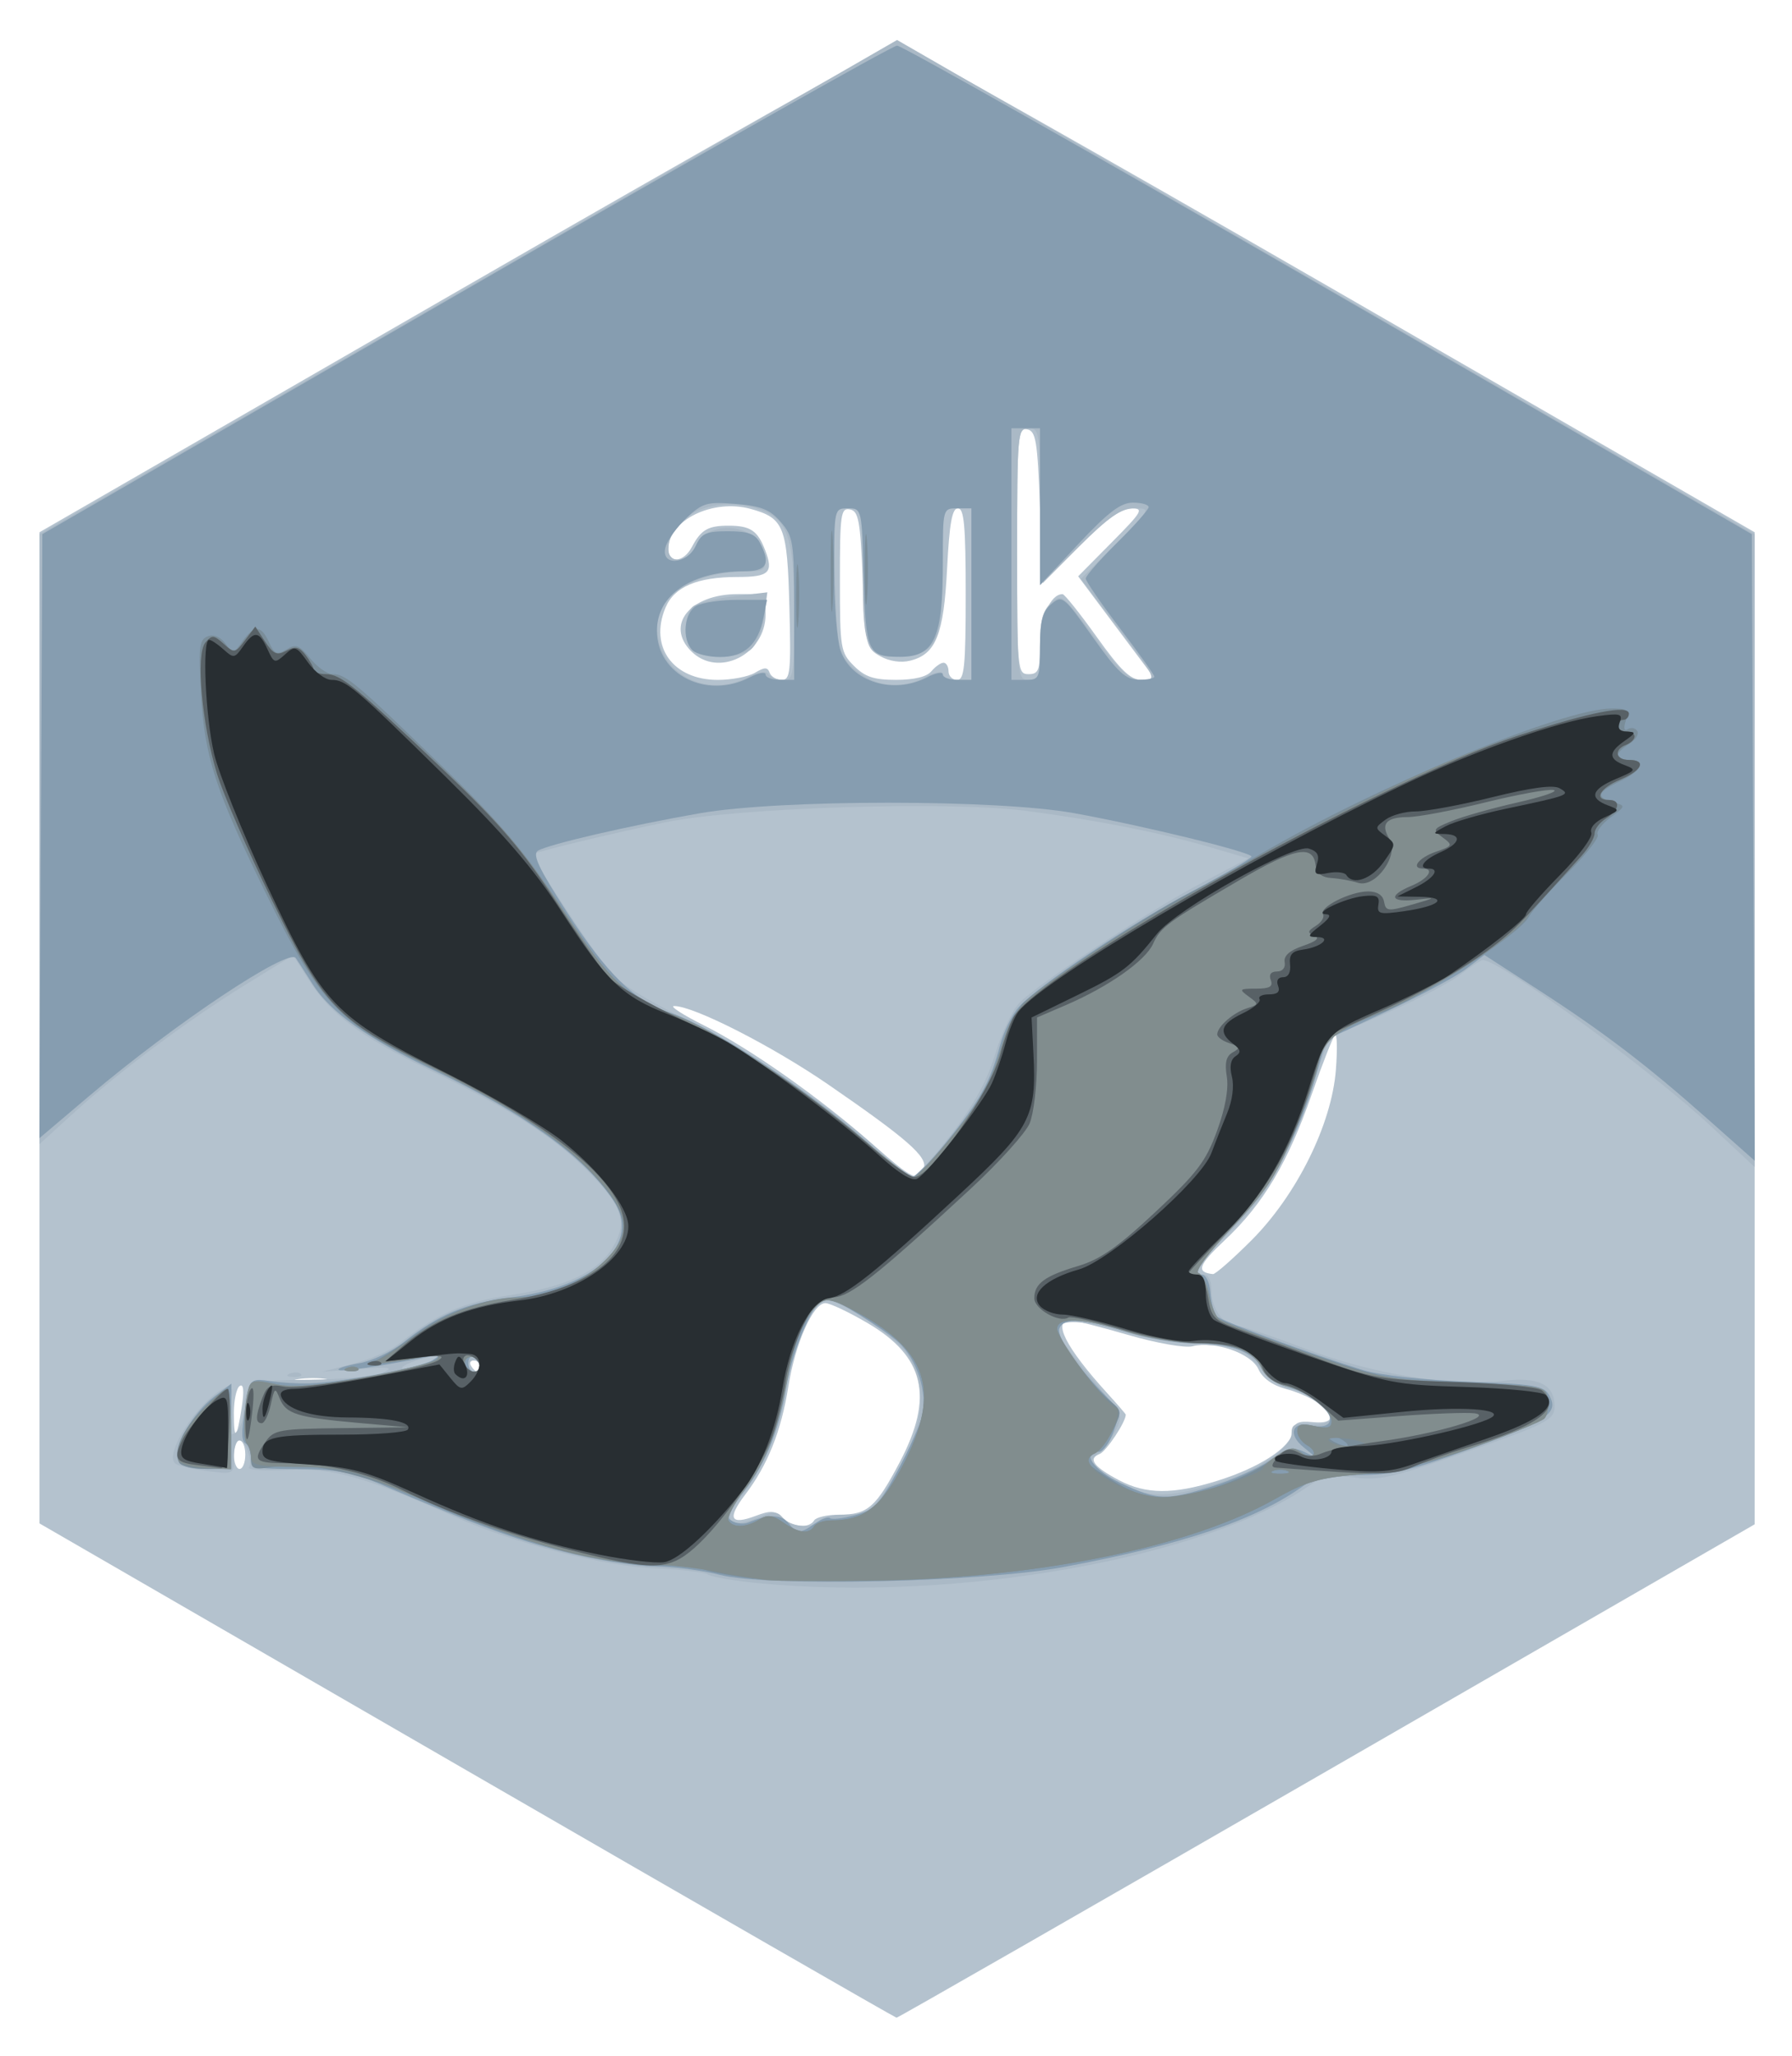 <svg xmlns="http://www.w3.org/2000/svg" role="img" viewBox="-2.21 -2.21 100.30 115.05"><title>auk logo</title><g id="g2743"><g id="g2864" stroke-width=".32"><path id="path2878" fill="#b4c2ce" d="M 23.92,96.877 0,83.048 V 55.313 27.578 l 23.756,-13.698 C 36.822,6.347 47.734,0.183 48.004,0.183 c 0.271,0 11.18,6.164 24.244,13.698 L 96,27.578 V 55.339 83.099 L 72.051,96.909 c -13.172,7.596 -24.008,13.807 -24.08,13.803 C 47.899,110.709 37.076,104.483 23.92,96.877 Z M 43.36,82.88 c 0.109,-0.176 0.738,-0.32 1.398,-0.32 1.59,0 2.052,-0.401 3.392,-2.942 1.924,-3.649 1.4,-5.906 -1.808,-7.786 C 45.299,71.22 44.24,70.72 43.989,70.72 c -0.694,0 -1.685,2.232 -2.076,4.679 -0.397,2.488 -1.161,4.396 -2.418,6.045 -1.016,1.332 -0.826,1.717 0.586,1.184 0.842,-0.318 1.1,-0.302 1.496,0.094 C 42.126,83.269 43.068,83.353 43.36,82.88 Z m 22.552,-2.213 c 2.364,-0.736 4.11,-1.867 4.236,-2.745 0.074,-0.517 0.294,-0.623 1.132,-0.542 1.943,0.188 0.756,-1.244 -1.548,-1.867 C 69.007,75.318 68.452,74.914 68.226,74.418 67.821,73.529 65.789,72.82 64.542,73.133 64.114,73.241 62.537,72.964 60.944,72.502 59.384,72.05 57.921,71.68 57.694,71.68 c -1.026,0 -0.253,1.524 2.066,4.075 0.572,0.629 1.04,1.171 1.04,1.205 0,0.417 -1.095,2.063 -1.468,2.207 -0.666,0.256 -0.323,0.717 1.089,1.462 1.507,0.796 3.023,0.806 5.491,0.038 z M 11.52,79.2 c 0,-0.44 -0.144,-0.8 -0.32,-0.8 -0.176,0 -0.32,0.36 -0.32,0.8 0,0.44 0.144,0.8 0.32,0.8 0.176,0 0.32,-0.36 0.32,-0.8 z M 11.323,76.536 C 11.463,75.625 11.423,75.222 11.208,75.355 11.027,75.467 10.88,76.149 10.88,76.872 c 0,1.616 0.163,1.493 0.443,-0.336 z M 16.084,74.975 c -0.394,-0.076 -1.114,-0.078 -1.6,-0.004 -0.486,0.074 -0.164,0.136 0.716,0.138 0.88,0.002 1.278,-0.058 0.884,-0.134 z M 24.64,74.24 c 0,-0.176 -0.152,-0.32 -0.339,-0.32 -0.186,0 -0.25,0.144 -0.141,0.32 0.109,0.176 0.261,0.32 0.339,0.32 0.078,0 0.141,-0.144 0.141,-0.32 z m 43.182,-7.022 c 2.542,-2.542 4.505,-6.502 4.739,-9.561 0.09,-1.175 0.067,-2.047 -0.051,-1.937 -0.118,0.11 -0.7,1.593 -1.294,3.297 -1.334,3.831 -2.722,6.161 -4.877,8.184 -1.479,1.389 -1.619,1.793 -0.66,1.894 0.132,0.014 1.096,-0.831 2.142,-1.877 z M 49.492,63.179 c 0.241,-0.628 -0.91,-1.64 -5.323,-4.679 -3.143,-2.165 -7.571,-4.42 -8.65,-4.406 -0.264,0.004 0.498,0.496 1.694,1.094 2.548,1.275 6.494,4.057 9.435,6.652 2.235,1.971 2.545,2.117 2.843,1.339 z M 40.046,35.44 c 0.542,-0.32 0.706,-0.32 0.822,0 0.08,0.22 0.385,0.4 0.678,0.4 0.475,3.2e-4 0.522,-0.442 0.427,-4.08 C 41.857,27.248 41.675,26.788 39.808,26.272 37.692,25.688 35.2,26.901 35.2,28.515 c 0,0.835 0.856,0.76 1.317,-0.115 0.506,-0.96 0.9,-1.19 2.043,-1.19 1.232,0 1.64,0.274 2.062,1.384 0.473,1.243 0.218,1.487 -1.553,1.487 -2.258,0 -3.544,0.549 -4.034,1.723 -0.915,2.189 0.428,4.037 2.933,4.037 0.771,0 1.706,-0.18 2.079,-0.4 z M 36.48,34.24 c -1.471,-1.471 -0.065,-3.2 2.603,-3.2 H 40.64 v 1.135 c 0,2.249 -2.657,3.568 -4.16,2.065 z m 13.44,1.12 c 0.219,-0.264 0.525,-0.48 0.679,-0.48 0.154,0 0.281,0.216 0.281,0.48 0,0.264 0.216,0.48 0.48,0.48 0.405,0 0.48,-0.747 0.48,-4.8 0,-3.827 -0.088,-4.8 -0.434,-4.8 -0.327,0 -0.476,0.83 -0.606,3.364 -0.189,3.712 -0.624,4.799 -2.062,5.16 -0.523,0.131 -1.172,0.036 -1.676,-0.246 C 46.267,34.073 46.235,33.933 46.08,30.232 c -0.139,-3.314 -0.235,-3.84 -0.72,-3.932 -0.509,-0.097 -0.56,0.258 -0.56,3.931 0,3.861 0.035,4.073 0.785,4.823 0.621,0.621 1.115,0.785 2.361,0.785 1.01,0 1.718,-0.172 1.974,-0.48 z M 61.696,34.8 c -0.429,-0.572 -1.406,-1.876 -2.17,-2.898 l -1.39,-1.858 1.882,-1.902 C 61.739,26.403 61.832,26.24 61.101,26.24 c -0.559,0 -1.42,0.627 -2.87,2.091 L 56.16,30.421 56,26.174 c -0.14,-3.716 -0.23,-4.26 -0.72,-4.354 -0.519,-0.099 -0.56,0.394 -0.56,6.796 0,6.69 0.02,6.903 0.64,6.903 0.557,0 0.64,-0.213 0.64,-1.655 C 56,32.36 56.589,31.04 57.261,31.04 c 0.111,0 0.974,1.08 1.918,2.4 1.341,1.876 1.889,2.4 2.507,2.4 h 0.79 z"/><path id="path2876" fill="#aab9c6" d="M 40.276,86.397 C 38.932,86.268 37.652,86.051 37.432,85.915 37.212,85.779 35.935,85.625 34.596,85.574 31.59,85.459 26.6,84.184 23.2,82.661 c -4.951,-2.217 -6.803,-2.735 -9.323,-2.608 -1.266,0.064 -2.233,0.005 -2.149,-0.131 C 11.95,79.563 11.53,78.4 11.178,78.4 11.014,78.4 10.88,78.829 10.88,79.354 c 0,0.952 -0.003,0.954 -1.52,0.759 -0.836,-0.107 -1.633,-0.297 -1.772,-0.422 -0.608,-0.547 1.243,-3.402 2.727,-4.207 0.502,-0.272 0.535,-0.158 0.351,1.191 -0.157,1.147 -0.109,1.46 0.211,1.353 0.228,-0.076 0.457,-0.527 0.507,-1.002 0.214,-2.004 0.175,-1.983 3.732,-2.017 C 16.922,74.991 18.76,74.815 19.2,74.616 19.863,74.316 19.645,74.28 17.92,74.405 l -2.08,0.151 1.712,-0.44 c 0.942,-0.242 2.094,-0.744 2.56,-1.115 2.124,-1.692 3.599,-2.338 6.222,-2.726 3.156,-0.467 4.962,-1.315 5.779,-2.714 C 32.912,66.195 32.636,65.327 30.799,63.441 28.898,61.49 26.426,59.897 21.92,57.723 17.959,55.812 16.3,54.576 15.051,52.606 L 14.194,51.255 11.442,52.954 c -3.219,1.988 -7.055,4.86 -9.622,7.207 L 0,61.824 0.004,44.752 0.007,27.68 24.004,13.854 48,0.028 71.996,13.854 95.993,27.68 l 0.004,17.712 0.004,17.712 -2.443,-2.281 C 90.165,57.654 81.744,51.52 80.786,51.52 c -0.104,0 -0.679,0.373 -1.277,0.83 -0.598,0.456 -2.49,1.437 -4.204,2.179 l -3.116,1.349 -0.999,2.861 c -1.47,4.21 -2.506,6.019 -4.639,8.1 C 64.54,68.8 64.339,69.12 65.12,69.12 c 0.317,0 0.48,0.317 0.48,0.937 C 65.6,71.055 66.31,72 67.06,72 c 0.25,0 1.958,0.572 3.796,1.271 3.744,1.424 8.115,2.128 11.104,1.79 C 83.923,74.839 84.8,75.281 84.8,76.492 c 0,0.778 -0.4,0.979 -5.454,2.737 -3.632,1.263 -4.418,1.434 -5.766,1.248 -1.267,-0.174 -1.728,-0.096 -2.45,0.414 -5.781,4.082 -19.729,6.571 -30.853,5.506 z m 1.344,-3.652 c 0.434,0.523 1.766,0.611 2.06,0.136 0.109,-0.176 0.743,-0.32 1.409,-0.32 1.381,0 1.714,-0.306 3.181,-2.919 1.273,-2.269 1.377,-4.442 0.29,-6.053 -0.781,-1.157 -4.206,-3.345 -4.73,-3.021 -0.664,0.411 -1.835,3.257 -2.044,4.972 -0.244,2.004 -1.386,4.694 -2.609,6.147 -1.007,1.196 -0.523,1.685 1.026,1.037 0.884,-0.369 1.094,-0.366 1.416,0.022 z M 66.08,80.742 c 2.102,-0.647 4,-1.943 4,-2.73 0,-0.505 0.188,-0.601 1.013,-0.516 0.565,0.058 1.067,-0.058 1.136,-0.263 C 72.377,76.791 70.675,75.52 69.934,75.52 69.644,75.52 68.919,74.987 68.323,74.336 67.306,73.226 67.104,73.146 65.059,73.043 63.861,72.982 61.781,72.629 60.438,72.257 58.082,71.606 56.96,71.622 56.96,72.306 c 0,0.179 0.792,1.259 1.76,2.4 0.968,1.141 1.76,2.225 1.76,2.409 0,0.486 -0.735,1.724 -1.2,2.021 -0.614,0.393 -0.488,0.674 0.59,1.311 2.073,1.225 3.042,1.271 6.21,0.296 z M 22.363,73.744 c 0.301,-0.301 -1.681,0.221 -2.021,0.532 -0.164,0.15 0.179,0.136 0.763,-0.031 0.584,-0.167 1.15,-0.393 1.258,-0.5 z M 24.64,74.24 c 0,-0.176 -0.144,-0.32 -0.32,-0.32 -0.176,0 -0.32,0.144 -0.32,0.32 0,0.176 0.144,0.32 0.32,0.32 0.176,0 0.32,-0.144 0.32,-0.32 z M 51.025,61.286 c 1.278,-1.669 2.023,-3.026 2.459,-4.48 0.344,-1.147 0.943,-2.432 1.331,-2.855 0.95,-1.037 7.204,-5.156 10.321,-6.798 l 2.519,-1.326 -2.227,-0.649 C 62.698,44.382 59.015,43.658 55.207,43.169 50.836,42.608 39.093,42.981 35.04,43.81 c -2.749,0.562 -7.194,1.631 -7.438,1.789 -0.135,0.087 3.34,5.386 4.269,6.51 0.582,0.705 2.093,1.653 4.426,2.779 3.455,1.667 9.154,5.634 11.202,7.798 0.517,0.546 1.109,0.993 1.316,0.993 0.207,0 1.201,-1.077 2.209,-2.394 z M 39.678,35.681 c 0.584,-0.302 0.999,-0.361 1.123,-0.16 0.108,0.175 0.477,0.319 0.818,0.319 0.579,0 0.621,-0.251 0.621,-3.696 0,-4.438 -0.349,-5.375 -2.211,-5.933 C 37.694,25.511 35.2,26.706 35.2,28.523 c 0,0.868 1.108,0.75 1.523,-0.162 0.738,-1.619 3.657,-1.224 3.858,0.521 0.092,0.8 0.007,0.878 -0.96,0.885 -2.967,0.021 -5.074,1.327 -5.05,3.13 0.034,2.563 2.711,4.022 5.106,2.783 z M 36.544,34.176 c -0.512,-0.512 -0.489,-2.01 0.037,-2.447 0.232,-0.192 1.262,-0.448 2.289,-0.569 l 1.868,-0.22 -0.188,1.399 c -0.106,0.788 -0.433,1.578 -0.75,1.81 -0.709,0.518 -2.748,0.535 -3.256,0.027 z m 13.072,1.496 c 0.541,-0.28 0.944,-0.348 0.944,-0.16 0,0.181 0.36,0.328 0.8,0.328 h 0.8 v -4.8 -4.8 h -0.8 -0.8 l -0.005,3.28 c -0.006,4.175 -0.306,4.844 -2.231,4.982 C 46.282,34.648 46.08,34.23 46.08,29.859 V 26.24 h -0.833 -0.833 l 0.113,3.967 c 0.097,3.419 0.201,4.065 0.753,4.678 1.183,1.314 2.763,1.601 4.336,0.787 z M 56,33.97 c 0,-1.44 0.142,-1.999 0.617,-2.428 0.597,-0.54 0.674,-0.48 2.413,1.87 1.41,1.907 1.969,2.428 2.602,2.428 0.952,0 0.976,0.051 -1.505,-3.228 L 58.29,30.184 60.262,28.212 C 62.217,26.256 62.226,26.24 61.285,26.24 c -0.743,0 -1.42,0.467 -3.117,2.151 L 56,30.543 V 26.151 C 56,21.973 55.969,21.76 55.36,21.76 c -0.621,0 -0.64,0.213 -0.64,7.04 0,6.827 0.019,7.04 0.64,7.04 0.567,0 0.64,-0.213 0.64,-1.87 z M 14.02,74.661 c 0.231,-0.092 0.507,-0.081 0.613,0.025 0.106,0.106 -0.083,0.182 -0.42,0.168 -0.373,-0.015 -0.449,-0.091 -0.193,-0.193 z"/><path id="path2874" fill="#869db0" d="M 38.08,85.927 C 37.112,85.674 35.456,85.46 34.4,85.451 33.344,85.442 31.077,85.077 29.363,84.64 26.52,83.916 24.605,83.21 19.04,80.835 c -1.533,-0.654 -2.452,-0.821 -4.56,-0.827 -2.397,-0.007 -2.64,-0.065 -2.64,-0.629 0,-0.342 -0.139,-0.707 -0.31,-0.812 -0.28,-0.173 -0.237,-0.904 0.173,-2.951 0.12,-0.598 0.299,-0.679 1.179,-0.537 0.571,0.092 1.57,0.152 2.221,0.133 1.786,-0.052 6.267,-0.894 6.9,-1.296 0.476,-0.303 0.441,-0.332 -0.242,-0.196 -2.803,0.556 -4.887,0.861 -5.015,0.733 -0.082,-0.082 0.432,-0.246 1.142,-0.366 0.71,-0.12 1.836,-0.653 2.502,-1.184 C 22.33,71.355 23.845,70.724 26.4,70.4 31.184,69.793 33.727,67.367 32.111,64.951 30.491,62.529 27.147,60.11 22.08,57.697 18.402,55.945 16.281,54.441 15.297,52.886 14.892,52.246 14.465,51.582 14.349,51.41 13.95,50.817 7.557,55.081 2.797,59.115 L -0.006,61.491 0.077,44.587 0.16,27.683 23.84,14.013 C 36.864,6.494 47.736,0.343 48,0.343 c 0.264,0 11.136,6.151 24.16,13.67 l 23.68,13.67 0.083,17.536 0.083,17.536 -2.643,-2.344 C 89.949,57.383 87.537,55.545 83.853,53.162 l -2.981,-1.927 -1.018,0.776 c -0.56,0.427 -2.55,1.494 -4.424,2.371 l -3.406,1.594 -0.53,1.852 c -1.04,3.637 -2.562,6.417 -4.763,8.696 C 64.58,68.754 64.343,69.12 65.052,69.12 c 0.235,0 0.446,0.445 0.491,1.035 0.043,0.569 0.197,1.153 0.342,1.298 0.271,0.271 5.372,2.147 8.196,3.014 0.924,0.284 3.395,0.558 5.849,0.65 3.832,0.143 4.282,0.221 4.591,0.798 0.523,0.978 -0.129,1.409 -4.557,3.009 -3.289,1.189 -4.335,1.429 -6.154,1.415 -1.718,-0.014 -2.391,0.125 -3.116,0.641 -2.661,1.895 -6.779,3.281 -13.412,4.516 -4.534,0.844 -16.584,1.114 -19.2,0.431 z m 5.327,-2.875 c 0.368,-0.258 0.746,-0.392 0.839,-0.299 0.093,0.093 0.724,0.019 1.402,-0.166 1.079,-0.294 1.377,-0.606 2.391,-2.501 0.637,-1.191 1.253,-2.567 1.369,-3.057 0.305,-1.291 -0.301,-3.173 -1.323,-4.111 C 47.258,72.158 44.424,70.4 44.028,70.4 c -0.616,0 -1.83,2.72 -2.226,4.989 -0.48,2.748 -1.241,4.535 -2.639,6.196 -0.709,0.843 -0.785,1.084 -0.415,1.319 0.249,0.158 0.669,0.199 0.933,0.09 1.122,-0.462 1.824,-0.456 2.219,0.019 0.517,0.623 0.666,0.627 1.508,0.037 z m 22.24,-2.083 c 1.119,-0.347 2.574,-1 3.233,-1.451 0.997,-0.681 1.321,-0.76 1.92,-0.467 0.687,0.337 0.685,0.324 -0.046,-0.265 -0.917,-0.739 -0.633,-1.485 0.461,-1.21 0.41,0.103 0.84,0.034 0.956,-0.154 C 72.503,76.885 71.379,75.871 69.993,75.456 69.23,75.228 68.6,74.792 68.401,74.355 67.987,73.445 66.621,72.96 64.474,72.96 c -0.919,0 -2.572,-0.288 -3.674,-0.64 -2.376,-0.759 -3.475,-0.81 -3.719,-0.173 -0.172,0.449 1.133,2.319 2.706,3.877 0.691,0.684 0.716,0.826 0.336,1.878 C 59.897,78.528 59.524,79.04 59.296,79.04 c -1.031,0 -0.28,1.053 1.264,1.772 2.038,0.949 2.491,0.963 5.086,0.157 z M 24.64,74.259 C 24.64,74.093 24.496,73.869 24.32,73.76 24.144,73.651 24,73.787 24,74.061 24,74.336 24.144,74.56 24.32,74.56 c 0.176,0 0.32,-0.136 0.32,-0.301 z M 50.782,61.68 c 1.859,-2.305 2.441,-3.353 2.973,-5.36 0.21,-0.792 0.693,-1.777 1.074,-2.189 1.15,-1.247 6.249,-4.644 9.726,-6.481 1.801,-0.951 3.277,-1.816 3.28,-1.921 0.006,-0.246 -5.994,-1.716 -9.915,-2.428 -4.316,-0.784 -16.459,-0.782 -20.96,0.003 -3.925,0.685 -8.493,1.743 -9.065,2.099 -0.323,0.202 0.067,1.024 1.637,3.452 2.192,3.389 3.827,5 5.659,5.578 2.552,0.804 8.157,4.546 11.849,7.909 0.792,0.722 1.595,1.318 1.784,1.325 0.189,0.007 1.07,-0.887 1.958,-1.987 z M 39.76,35.697 c 0.484,-0.252 0.88,-0.324 0.88,-0.158 0,0.166 0.36,0.301 0.8,0.301 h 0.8 v -3.982 c 0,-3.709 -0.051,-4.042 -0.746,-4.849 -0.6,-0.698 -1.091,-0.896 -2.515,-1.014 -1.606,-0.133 -1.859,-0.062 -2.749,0.769 C 35.691,27.268 35.157,28.004 35.043,28.4 c -0.311,1.084 1.201,1.012 1.698,-0.08 0.31,-0.68 0.579,-0.8 1.8,-0.8 1.092,0 1.515,0.148 1.767,0.619 0.641,1.198 0.414,1.621 -0.869,1.623 -2.951,0.004 -4.88,1.321 -4.88,3.33 0,2.461 2.794,3.86 5.2,2.605 z M 36.544,34.176 C 35.936,33.568 36.077,32.067 36.779,31.691 37.119,31.509 38.145,31.36 39.059,31.36 H 40.72 l -0.204,1.019 C 40.218,33.87 39.452,34.56 38.094,34.56 37.453,34.56 36.755,34.387 36.544,34.176 Z m 13.136,1.521 c 0.484,-0.252 0.88,-0.324 0.88,-0.158 0,0.166 0.36,0.301 0.8,0.301 h 0.8 v -4.8 -4.8 h -0.8 c -0.797,0 -0.8,0.012 -0.8,3.019 0,4.263 -0.466,5.291 -2.4,5.291 -1.794,0 -1.91,-0.256 -2.027,-4.458 C 46.027,26.262 46.022,26.24 45.253,26.24 c -0.77,0 -0.773,0.014 -0.773,3.472 0,1.91 0.159,3.929 0.354,4.488 0.611,1.753 2.963,2.479 4.846,1.497 z M 56,33.991 c 0,-1.444 0.138,-1.967 0.631,-2.389 0.609,-0.522 0.689,-0.458 2.32,1.841 1.394,1.966 1.843,2.383 2.569,2.389 0.484,0.004 0.88,-0.073 0.88,-0.171 0,-0.098 -0.864,-1.314 -1.92,-2.701 -1.056,-1.387 -1.92,-2.644 -1.92,-2.792 0,-0.148 0.792,-1.052 1.76,-2.008 0.968,-0.956 1.76,-1.851 1.76,-1.989 0,-0.138 -0.396,-0.251 -0.88,-0.251 -0.678,0 -1.375,0.528 -3.04,2.302 L 56,30.524 V 26.142 21.76 h -0.8 -0.8 v 7.04 7.04 h 0.8 c 0.761,0 0.8,-0.09 0.8,-1.849 z M 7.776,79.467 c -0.274,-0.713 0.795,-2.592 1.994,-3.503 l 0.969,-0.737 -0.009,2.386 -0.009,2.386 -1.37,3.2e-4 C 8.367,80 7.922,79.85 7.776,79.467 Z"/><path id="path2872" fill="#7a8d99" d="M 39.614,86.088 C 38.434,85.938 37.297,85.71 37.088,85.58 36.878,85.45 35.959,85.369 35.045,85.399 31.853,85.503 26.66,84.105 21.44,81.736 18.206,80.268 15.04,79.57 13.053,79.888 11.995,80.057 11.84,80.001 11.84,79.454 c 0,-0.345 -0.104,-0.731 -0.23,-0.858 -0.236,-0.236 -0.174,-2.178 0.099,-3.12 0.127,-0.439 0.362,-0.476 1.453,-0.231 0.971,0.218 2.247,0.122 5.03,-0.381 2.051,-0.37 3.873,-0.821 4.049,-1.002 0.218,-0.224 0.015,-0.271 -0.64,-0.146 -0.528,0.101 -1.536,0.262 -2.24,0.36 -1.032,0.142 -1.138,0.115 -0.549,-0.143 0.402,-0.176 1.396,-0.827 2.209,-1.448 C 22.579,71.293 25.03,70.4 26.738,70.4 c 1.568,0 3.708,-0.879 4.861,-1.996 1.573,-1.525 1.439,-2.637 -0.585,-4.852 -1.852,-2.026 -4.71,-3.89 -9.601,-6.261 -4.652,-2.255 -5.752,-3.434 -8.604,-9.228 -2.955,-6.002 -3.573,-7.884 -3.772,-11.497 -0.142,-2.567 -0.093,-2.981 0.375,-3.16 0.337,-0.129 0.707,0.018 0.987,0.393 0.434,0.581 0.465,0.577 0.963,-0.12 0.66,-0.925 1.045,-0.91 1.486,0.057 0.304,0.666 0.443,0.723 0.975,0.4 0.53,-0.322 0.726,-0.248 1.331,0.503 0.39,0.484 0.955,0.88 1.254,0.88 0.735,0 1.306,0.48 6.089,5.12 3.322,3.223 4.641,4.784 6.787,8.038 2.794,4.236 3.42,4.813 6.556,6.041 2.241,0.878 7.129,4.132 10.292,6.852 1.349,1.16 2.597,2.109 2.774,2.109 0.177,0 1.192,-1.082 2.255,-2.403 1.463,-1.819 2.091,-2.933 2.582,-4.58 0.361,-1.212 0.969,-2.465 1.373,-2.828 1.371,-1.233 6.808,-4.833 9.044,-5.988 1.232,-0.637 3.104,-1.664 4.16,-2.283 C 74.881,41.751 85.285,37.44 88.008,37.44 c 0.869,0 0.968,0.086 0.779,0.68 -0.138,0.434 -0.096,0.606 0.116,0.475 0.183,-0.113 0.42,-0.064 0.527,0.109 0.107,0.173 -0.099,0.498 -0.458,0.722 C 88.143,39.944 88.138,40.32 88.96,40.32 c 0.996,0 0.755,0.596 -0.48,1.184 -1.303,0.621 -1.398,0.903 -0.4,1.183 0.719,0.202 0.719,0.203 -0.162,0.865 -0.485,0.364 -0.801,0.793 -0.703,0.952 0.098,0.159 -0.655,1.118 -1.674,2.132 -1.019,1.014 -1.998,2.12 -2.177,2.458 -0.526,0.995 -5.91,4.482 -8.375,5.424 -2.564,0.98 -3.137,1.485 -3.473,3.062 -0.129,0.605 -0.746,2.324 -1.372,3.819 -0.915,2.186 -1.581,3.186 -3.401,5.109 -1.299,1.372 -2.097,2.448 -1.874,2.525 0.214,0.074 0.481,0.622 0.593,1.219 0.112,0.597 0.369,1.211 0.57,1.364 0.202,0.153 2.383,0.98 4.847,1.838 4.328,1.507 4.632,1.566 8.96,1.733 4.41,0.17 4.482,0.185 4.587,0.93 0.059,0.416 -0.031,0.895 -0.199,1.063 -0.168,0.168 -1.944,0.889 -3.947,1.601 -2.588,0.921 -4.428,1.361 -6.361,1.521 -2.306,0.191 -3.036,0.404 -4.8,1.4 -4.652,2.627 -12.986,4.354 -21.92,4.543 -2.992,0.063 -6.405,-0.008 -7.586,-0.157 z M 43.36,83.2 c 0.109,-0.176 0.528,-0.32 0.931,-0.32 1.777,0 2.697,-0.653 3.835,-2.723 2.374,-4.319 1.747,-6.688 -2.364,-8.925 -1.345,-0.732 -1.715,-0.816 -2.117,-0.483 -0.782,0.649 -1.406,2.092 -1.754,4.059 -0.516,2.915 -1.231,4.797 -2.412,6.343 -0.604,0.791 -1.014,1.576 -0.91,1.744 0.255,0.412 0.992,0.384 1.711,-0.064 0.467,-0.292 0.75,-0.258 1.347,0.16 C 42.488,83.594 43.073,83.664 43.36,83.2 Z m 22.493,-2.195 c 1.051,-0.327 2.432,-0.992 3.069,-1.479 0.961,-0.733 1.242,-0.815 1.646,-0.48 0.268,0.222 0.59,0.301 0.717,0.175 0.126,-0.126 -0.021,-0.37 -0.328,-0.542 C 70.651,78.509 70.4,78.148 70.4,77.879 c 0,-0.377 0.22,-0.441 0.96,-0.279 0.735,0.161 0.96,0.098 0.96,-0.271 0,-0.647 -1.402,-1.714 -2.596,-1.976 -0.562,-0.124 -1.105,-0.519 -1.3,-0.947 -0.461,-1.013 -1.57,-1.445 -3.719,-1.449 -1.004,-0.002 -2.738,-0.29 -3.853,-0.64 C 58.394,71.546 56.96,71.487 56.96,72.157 c 0,0.565 2.003,3.294 2.976,4.056 0.627,0.491 0.645,0.605 0.226,1.44 -0.25,0.499 -0.741,1.145 -1.09,1.435 -0.619,0.514 -0.595,0.553 0.929,1.52 1.843,1.169 3.1,1.254 5.852,0.398 z M 69.84,80.108 c -0.22,-0.089 -0.58,-0.089 -0.8,0 -0.22,0.089 -0.04,0.161 0.4,0.161 0.44,0 0.62,-0.073 0.4,-0.161 z M 72.96,78.4 c -0.264,-0.171 -0.624,-0.31 -0.8,-0.31 -0.176,0 -0.104,0.14 0.16,0.31 0.264,0.171 0.624,0.31 0.8,0.31 0.176,0 0.104,-0.14 -0.16,-0.31 z M 24.64,74.293 c 0,-0.417 -0.38,-0.694 -0.69,-0.503 C 23.619,73.995 23.905,74.56 24.339,74.56 24.504,74.56 24.64,74.44 24.64,74.293 Z M 7.829,79.662 C 7.448,79.046 7.993,77.788 9.135,76.646 9.755,76.027 10.365,75.52 10.491,75.52 10.617,75.52 10.72,76.528 10.72,77.76 v 2.24 L 9.379,80 C 8.641,80 7.944,79.848 7.829,79.662 Z M 17.22,74.341 c 0.231,-0.092 0.507,-0.081 0.613,0.025 0.106,0.106 -0.083,0.182 -0.42,0.168 C 17.041,74.519 16.965,74.444 17.22,74.341 Z M 42.354,31.2 c -9.6e-4,-1.584 0.053,-2.272 0.12,-1.53 0.067,0.743 0.068,2.039 0.002,2.88 C 42.409,33.392 42.355,32.784 42.354,31.2 Z m 1.927,-1.44 c 0,-2.024 0.052,-2.852 0.115,-1.84 0.064,1.012 0.064,2.668 0,3.68 -0.064,1.012 -0.115,0.184 -0.115,-1.84 z m 1.916,-0.16 c 9.6e-4,-1.76 0.055,-2.439 0.119,-1.509 0.065,0.93 0.064,2.37 -0.002,3.2 C 46.249,32.121 46.196,31.36 46.197,29.6 Z"/><path id="path2870" fill="#818d8e" d="m 40.64,86.214 c -0.616,-0.07 -1.857,-0.279 -2.758,-0.464 -0.901,-0.185 -2.701,-0.389 -4,-0.453 C 30.154,85.113 27.377,84.261 19.2,80.79 c -1.686,-0.716 -2.58,-0.886 -4.72,-0.901 -2.221,-0.015 -2.64,-0.101 -2.64,-0.54 0,-0.287 -0.104,-0.626 -0.23,-0.753 -0.236,-0.236 -0.174,-2.178 0.099,-3.12 0.127,-0.439 0.362,-0.476 1.453,-0.231 0.971,0.218 2.247,0.122 5.03,-0.381 2.051,-0.37 3.873,-0.821 4.049,-1.002 0.218,-0.224 0.015,-0.271 -0.64,-0.146 -1.536,0.292 -3.577,0.517 -2.918,0.321 0.331,-0.099 1.447,-0.801 2.479,-1.561 1.768,-1.301 3.926,-2.072 5.815,-2.077 1.458,-0.004 3.191,-0.718 4.407,-1.817 1.813,-1.638 1.752,-2.799 -0.263,-4.956 -1.987,-2.127 -4.169,-3.584 -8.982,-5.996 -5.559,-2.787 -6.291,-3.549 -9.197,-9.58 -1.316,-2.731 -2.671,-5.869 -3.012,-6.974 -0.841,-2.722 -1.189,-6.664 -0.647,-7.318 0.367,-0.442 0.474,-0.436 1.028,0.066 0.593,0.536 0.643,0.528 1.194,-0.202 l 0.575,-0.762 0.553,0.844 c 0.461,0.704 0.659,0.788 1.187,0.505 0.502,-0.268 0.726,-0.217 1.077,0.246 0.244,0.322 0.448,0.693 0.454,0.825 0.006,0.132 0.313,0.24 0.684,0.24 0.825,0 1.617,0.644 6.623,5.389 3.196,3.029 4.443,4.493 6.627,7.777 2.816,4.235 3.446,4.815 6.556,6.033 2.241,0.878 7.129,4.132 10.292,6.852 1.349,1.16 2.597,2.109 2.774,2.109 0.177,0 1.192,-1.082 2.255,-2.403 1.475,-1.833 2.09,-2.929 2.593,-4.617 0.749,-2.513 0.902,-2.672 5.623,-5.823 3.184,-2.125 13.158,-7.56 17.816,-9.709 C 81.923,38.946 88.96,36.915 88.96,37.732 88.96,37.923 88.816,38.08 88.64,38.08 c -0.176,0 -0.32,0.144 -0.32,0.32 0,0.176 0.216,0.32 0.48,0.32 0.264,0 0.48,0.129 0.48,0.286 0,0.157 -0.216,0.369 -0.48,0.47 C 88.103,39.743 88.212,40.32 88.96,40.32 c 1.005,0 0.75,0.586 -0.48,1.099 C 87.341,41.895 86.968,42.56 87.84,42.56 c 0.682,0 0.594,0.563 -0.16,1.034 -0.352,0.22 -0.64,0.597 -0.64,0.838 0,0.451 -0.702,1.333 -2.433,3.059 -0.546,0.544 -1.122,1.23 -1.28,1.524 -0.565,1.051 -5.137,4.101 -7.871,5.25 -3.102,1.303 -3.6,1.723 -3.939,3.316 -0.129,0.605 -0.746,2.324 -1.372,3.819 -0.915,2.186 -1.581,3.186 -3.401,5.109 -1.299,1.372 -2.097,2.448 -1.874,2.525 0.214,0.074 0.481,0.622 0.593,1.219 0.112,0.597 0.369,1.212 0.57,1.366 0.202,0.154 2.311,0.972 4.687,1.818 4.196,1.493 4.453,1.543 8.96,1.731 4.571,0.19 4.642,0.204 4.747,0.95 0.059,0.416 -0.031,0.895 -0.199,1.063 -0.168,0.168 -1.944,0.889 -3.947,1.601 -2.588,0.921 -4.428,1.361 -6.361,1.521 -2.306,0.191 -3.036,0.404 -4.8,1.4 -4.667,2.635 -13.009,4.36 -21.92,4.534 -2.992,0.058 -5.944,0.048 -6.56,-0.022 z M 43.36,83.2 c 0.109,-0.176 0.528,-0.32 0.931,-0.32 1.777,0 2.697,-0.653 3.835,-2.723 2.374,-4.319 1.747,-6.688 -2.364,-8.925 -1.345,-0.732 -1.715,-0.816 -2.117,-0.483 -0.782,0.649 -1.406,2.092 -1.754,4.059 -0.516,2.915 -1.231,4.797 -2.412,6.343 -0.604,0.791 -1.014,1.576 -0.91,1.744 0.255,0.412 0.992,0.384 1.711,-0.064 0.467,-0.292 0.75,-0.258 1.347,0.16 C 42.488,83.594 43.073,83.664 43.36,83.2 Z M 66.297,80.897 C 67.498,80.51 68.48,80.095 68.48,79.974 c 0,-0.121 0.37,-0.462 0.821,-0.758 0.652,-0.427 0.918,-0.458 1.288,-0.151 0.256,0.213 0.57,0.284 0.696,0.157 0.126,-0.126 -0.021,-0.37 -0.328,-0.542 C 70.651,78.509 70.4,78.148 70.4,77.879 c 0,-0.377 0.22,-0.441 0.96,-0.279 0.735,0.161 0.96,0.098 0.96,-0.271 0,-0.647 -1.402,-1.714 -2.596,-1.976 -0.562,-0.124 -1.105,-0.519 -1.3,-0.947 -0.461,-1.013 -1.57,-1.445 -3.719,-1.449 -1.004,-0.002 -2.738,-0.29 -3.853,-0.64 C 58.396,71.546 56.96,71.487 56.96,72.156 c 0,0.561 2.714,4.215 3.268,4.399 0.509,0.17 -0.506,2.338 -1.222,2.613 -1.239,0.475 1.819,2.394 3.852,2.417 0.692,0.008 2.24,-0.302 3.44,-0.689 z M 69.84,80.108 c -0.22,-0.089 -0.58,-0.089 -0.8,0 -0.22,0.089 -0.04,0.161 0.4,0.161 0.44,0 0.62,-0.073 0.4,-0.161 z m 4.373,-1.502 C 73.859,78.303 71.986,78.119 72.163,78.405 72.27,78.578 72.805,78.72 73.352,78.72 c 0.547,0 0.934,-0.051 0.861,-0.114 z M 24.64,74.293 c 0,-0.417 -0.38,-0.694 -0.69,-0.503 C 23.619,73.995 23.905,74.56 24.339,74.56 24.504,74.56 24.64,74.44 24.64,74.293 Z M 7.793,79.514 C 7.56,78.905 8.209,77.6 9.277,76.532 9.834,75.976 10.386,75.52 10.505,75.52 10.623,75.52 10.72,76.533 10.72,77.771 v 2.251 L 9.326,79.949 C 8.56,79.909 7.87,79.713 7.793,79.514 Z M 17.22,74.341 c 0.231,-0.092 0.507,-0.081 0.613,0.025 0.106,0.106 -0.083,0.182 -0.42,0.168 -0.373,-0.015 -0.449,-0.091 -0.193,-0.193 z"/><path id="path2868" fill="#586166" d="M 29.6,84.508 C 26.098,83.609 22.761,82.415 20.32,81.187 18.457,80.249 16.099,79.688 14,79.684 c -1.979,-0.004 -2.107,-0.12 -1.342,-1.213 0.463,-0.661 0.762,-0.714 4.24,-0.756 L 20.64,77.671 17.861,77.424 C 14.412,77.117 13.79,76.924 13.444,76.052 13.191,75.413 13.153,75.44 12.945,76.4 12.821,76.972 12.594,77.44 12.44,77.44 c -0.363,0 -0.354,-0.404 0.03,-1.413 0.259,-0.682 0.458,-0.785 1.216,-0.634 1.028,0.206 7.803,-0.951 8.643,-1.476 0.414,-0.259 0.114,-0.295 -1.209,-0.147 l -1.76,0.197 0.96,-0.83 c 1.645,-1.422 3.363,-2.147 6.166,-2.6 4.508,-0.73 6.89,-2.687 6.084,-4.999 C 31.783,63.28 27.998,60.416 21.85,57.426 16.664,54.905 15.9,54.103 12.989,48.126 11.664,45.405 10.293,42.253 9.944,41.122 9.091,38.359 8.736,34.415 9.282,33.757 c 0.367,-0.442 0.474,-0.436 1.028,0.066 0.593,0.536 0.643,0.528 1.194,-0.202 l 0.575,-0.762 0.553,0.844 c 0.461,0.704 0.659,0.788 1.187,0.505 0.502,-0.268 0.726,-0.217 1.077,0.246 0.244,0.322 0.448,0.693 0.454,0.825 0.006,0.132 0.313,0.24 0.684,0.24 0.828,0 1.639,0.661 6.608,5.389 3.091,2.941 4.407,4.477 6.21,7.251 1.258,1.936 2.59,3.862 2.958,4.281 0.369,0.419 2.254,1.513 4.19,2.431 3.431,1.628 7.129,4.127 10.745,7.261 0.982,0.851 1.99,1.541 2.24,1.533 0.918,-0.027 4.266,-4.825 4.792,-6.866 0.181,-0.704 0.498,-1.614 0.702,-2.022 1.263,-2.516 20.464,-13.25 28.31,-15.826 3.979,-1.307 6.171,-1.74 6.171,-1.22 0,0.191 -0.144,0.348 -0.32,0.348 -0.176,0 -0.32,0.144 -0.32,0.32 0,0.176 0.216,0.32 0.48,0.32 0.264,0 0.48,0.129 0.48,0.286 0,0.157 -0.216,0.369 -0.48,0.47 C 88.103,39.743 88.212,40.32 88.96,40.32 c 1.005,0 0.75,0.586 -0.48,1.099 C 87.341,41.895 86.968,42.56 87.84,42.56 c 0.682,0 0.594,0.563 -0.16,1.034 -0.352,0.22 -0.64,0.597 -0.64,0.838 0,0.241 -0.324,0.8 -0.72,1.242 -1.82,2.032 -3.164,3.492 -3.679,3.997 -1.462,1.435 -4.281,3.204 -7.314,4.592 l -3.332,1.524 -0.674,2.267 c -1.13,3.798 -2.494,6.238 -4.839,8.656 -1.189,1.226 -2.162,2.27 -2.162,2.32 0,0.05 0.198,0.091 0.439,0.091 0.263,0 0.519,0.502 0.64,1.253 0.179,1.121 0.344,1.305 1.561,1.745 0.748,0.27 2.8,1.028 4.56,1.683 3.011,1.122 3.464,1.2 7.68,1.33 2.464,0.076 4.66,0.284 4.88,0.463 1.201,0.976 -0.132,1.989 -4.24,3.226 -0.88,0.265 -2.166,0.724 -2.858,1.02 -1.23,0.526 -1.713,0.531 -7.783,0.084 -0.283,-0.021 -0.248,-0.199 0.12,-0.606 0.412,-0.455 0.656,-0.504 1.161,-0.234 0.43,0.23 0.863,0.239 1.32,0.028 0.374,-0.173 1.832,-0.469 3.24,-0.657 3.141,-0.42 6.488,-1.416 5.28,-1.57 -0.44,-0.056 -2.336,0.013 -4.213,0.154 l -3.413,0.257 -1.005,-0.898 C 71.136,75.901 70.249,75.41 69.717,75.303 69.098,75.18 68.646,74.836 68.461,74.349 68.095,73.388 66.978,72.96 64.836,72.96 c -0.926,0 -2.878,-0.358 -4.338,-0.795 C 59.037,71.728 57.728,71.441 57.588,71.527 57.077,71.843 55.68,71.052 55.68,70.447 c 0,-0.823 0.582,-1.249 2.469,-1.81 1.222,-0.363 2.223,-1.064 4.312,-3.018 2.326,-2.176 2.825,-2.833 3.444,-4.529 0.467,-1.281 0.662,-2.363 0.55,-3.053 -0.126,-0.778 -0.034,-1.147 0.338,-1.355 0.44,-0.246 0.415,-0.317 -0.181,-0.506 C 66.231,56.056 65.92,55.833 65.92,55.681 c 0,-0.431 0.894,-1.217 1.662,-1.461 0.674,-0.214 0.677,-0.237 0.097,-0.661 C 67.122,53.153 67.153,53.12 68.089,53.12 c 0.767,0 0.967,-0.116 0.827,-0.48 -0.118,-0.307 0.006,-0.48 0.344,-0.48 0.315,0 0.49,-0.212 0.434,-0.525 -0.063,-0.353 0.273,-0.651 1.023,-0.908 0.763,-0.261 0.966,-0.444 0.64,-0.576 -0.404,-0.164 -0.39,-0.249 0.09,-0.552 0.312,-0.197 0.487,-0.487 0.39,-0.645 C 71.599,48.571 73.365,47.68 74.362,47.68 c 0.515,0 0.83,0.203 0.896,0.579 0.094,0.531 0.221,0.545 1.542,0.164 1.392,-0.401 1.4,-0.41 0.24,-0.279 -1.443,0.163 -1.565,-0.235 -0.24,-0.784 0.921,-0.382 1.307,-0.96 0.64,-0.96 -0.706,0 -0.258,-0.599 0.697,-0.932 0.971,-0.338 0.989,-0.375 0.4,-0.81 -0.587,-0.434 -0.563,-0.478 0.503,-0.917 0.616,-0.253 2.272,-0.721 3.68,-1.039 1.408,-0.318 2.322,-0.632 2.03,-0.698 -0.291,-0.066 -2.019,0.248 -3.84,0.697 -1.821,0.45 -3.77,0.817 -4.331,0.818 -1.215,3.2e-4 -1.54,0.391 -1.019,1.226 0.561,0.899 -0.779,2.764 -1.761,2.451 C 73.426,47.078 72.76,46.958 72.32,46.93 71.753,46.895 71.49,46.67 71.418,46.16 c -0.158,-1.114 -1.186,-0.903 -4.218,0.866 -4.066,2.372 -4.456,2.659 -4.868,3.58 -0.426,0.953 -2.5,2.41 -4.896,3.439 l -1.604,0.689 -0.002,2.473 c -9.6e-4,1.36 -0.185,2.913 -0.409,3.451 -0.224,0.538 -1.718,2.194 -3.321,3.68 -5.228,4.848 -6.759,6.053 -7.694,6.058 -0.721,0.004 -1.008,0.271 -1.638,1.524 -0.42,0.836 -0.868,2.24 -0.997,3.12 -0.129,0.88 -0.451,2.248 -0.718,3.04 -0.583,1.734 -2.819,4.957 -4.405,6.349 C 35.2,85.701 34.292,85.712 29.6,84.508 Z M 24.64,74.259 c 0,-0.378 -0.624,-0.781 -0.853,-0.552 C 23.557,73.936 23.961,74.56 24.339,74.56 24.504,74.56 24.64,74.424 24.64,74.259 Z M 8.72,79.769 C 7.598,79.629 7.483,79.382 8.038,78.299 8.423,77.548 10.25,75.52 10.543,75.519 c 0.097,-3.2e-4 0.129,1.008 0.071,2.24 -0.07,1.474 -0.234,2.223 -0.48,2.19 C 9.928,79.921 9.292,79.839 8.72,79.769 Z m 2.805,-2.515 c 0.003,-0.689 0.131,-1.453 0.286,-1.696 0.172,-0.271 0.215,0.164 0.113,1.12 -0.21,1.949 -0.405,2.232 -0.398,0.576 z M 18.5,74.021 c 0.231,-0.092 0.507,-0.081 0.613,0.025 0.106,0.106 -0.083,0.182 -0.42,0.168 C 18.321,74.199 18.245,74.124 18.5,74.021 Z"/><path id="path2866" fill="#282e32" d="m 31.288,84.786 c -3.639,-0.74 -6.407,-1.662 -10.284,-3.426 -2.7,-1.228 -3.543,-1.459 -5.84,-1.603 C 12.884,79.615 12.48,79.505 12.48,79.029 c 0,-0.817 0.624,-0.949 4.487,-0.949 1.911,0 3.554,-0.128 3.65,-0.284 0.257,-0.416 -0.978,-0.666 -3.338,-0.677 -2.097,-0.009 -3.518,-0.462 -3.761,-1.2 -0.085,-0.257 0.192,-0.4 0.775,-0.399 0.499,6.4e-4 2.524,-0.307 4.5,-0.684 l 3.593,-0.685 0.605,0.748 c 0.559,0.691 0.645,0.708 1.127,0.227 0.686,-0.686 0.665,-1.517 -0.039,-1.565 -0.785,-0.053 -0.68,-0.06 -2.8,0.192 l -1.92,0.228 1.44,-1.148 c 1.597,-1.274 3.43,-1.956 6.08,-2.263 3.154,-0.365 6.08,-2.362 6.08,-4.148 0,-1.052 -1.633,-3.148 -3.757,-4.821 C 28.189,60.803 25.287,59.108 22.754,57.835 16.445,54.664 15.865,54.055 12.727,47.321 11.367,44.402 10.037,41.092 9.772,39.967 9.285,37.9 9.098,33.6 9.495,33.6 c 0.118,0 0.482,0.242 0.809,0.538 0.56,0.507 0.623,0.498 1.083,-0.16 0.636,-0.908 0.907,-0.88 1.372,0.142 0.362,0.794 0.414,0.811 0.977,0.302 0.563,-0.509 0.631,-0.486 1.291,0.44 0.383,0.538 0.973,0.978 1.311,0.978 0.822,0 1.309,0.413 6.413,5.44 3.265,3.216 4.916,5.138 6.462,7.52 2.552,3.933 3.39,4.742 5.958,5.748 1.11,0.435 2.63,1.15 3.378,1.588 1.961,1.149 6.451,4.509 8.438,6.315 1.115,1.013 1.856,1.467 2.138,1.309 0.657,-0.368 3.693,-4.248 4.184,-5.348 C 53.548,57.877 53.894,56.864 54.077,56.16 c 0.183,-0.704 0.511,-1.498 0.728,-1.766 1.524,-1.874 12.576,-8.385 21.515,-12.674 3.9,-1.871 8.606,-3.538 10.862,-3.848 1.278,-0.175 1.445,-0.133 1.27,0.323 -0.141,0.367 -0.023,0.529 0.393,0.541 0.529,0.015 0.515,0.072 -0.126,0.519 -0.911,0.636 -0.911,1.013 0,1.354 0.679,0.254 0.652,0.298 -0.48,0.773 -1.365,0.574 -1.528,1.073 -0.48,1.471 0.716,0.272 0.715,0.275 -0.172,0.687 -0.527,0.244 -0.825,0.589 -0.728,0.842 0.093,0.241 -0.672,1.279 -1.748,2.371 C 84.06,47.822 83.2,48.814 83.2,48.958 c 0,0.248 -2.084,1.897 -4.307,3.407 -0.554,0.377 -2.278,1.237 -3.829,1.91 -2.997,1.302 -3.076,1.389 -4.024,4.444 -1.063,3.425 -2.587,6.061 -4.65,8.045 C 65.251,67.859 64.32,68.837 64.32,68.937 c 0,0.1 0.216,0.183 0.48,0.183 0.332,0 0.48,0.333 0.48,1.081 0,0.594 0.195,1.243 0.434,1.441 0.239,0.198 2.579,1.099 5.2,2.002 4.607,1.587 4.905,1.646 8.92,1.769 2.285,0.07 4.298,0.27 4.473,0.446 0.649,0.649 -0.399,1.436 -3.213,2.41 -1.57,0.544 -3.516,1.218 -4.325,1.5 -1.2,0.417 -2.017,0.46 -4.431,0.234 -1.628,-0.153 -3.039,-0.356 -3.135,-0.452 -0.338,-0.338 0.845,-0.559 1.383,-0.258 0.606,0.339 1.734,0.151 1.734,-0.289 0,-0.155 0.732,-0.283 1.627,-0.283 1.536,0 6.317,-1.038 7.29,-1.582 0.881,-0.493 -1.733,-0.666 -5.003,-0.33 L 72.984,77.141 71.644,76.171 C 70.907,75.637 70.047,75.2 69.734,75.2 69.42,75.2 68.86,74.773 68.488,74.251 67.729,73.185 66.105,72.604 64.547,72.841 63.939,72.933 62.419,72.662 60.824,72.178 59.341,71.728 57.738,71.36 57.263,71.36 c -0.475,0 -1.05,-0.224 -1.277,-0.497 -0.56,-0.674 0.336,-1.504 2.188,-2.028 1.737,-0.491 6.838,-4.968 7.415,-6.507 0.216,-0.576 0.613,-1.579 0.882,-2.228 0.298,-0.718 0.404,-1.521 0.271,-2.05 -0.143,-0.571 -0.074,-0.964 0.2,-1.146 0.332,-0.219 0.303,-0.365 -0.141,-0.706 -0.836,-0.64 -0.685,-1.11 0.546,-1.697 0.608,-0.29 1.032,-0.648 0.941,-0.795 C 68.197,53.56 68.434,53.44 68.815,53.44 c 0.485,0 0.638,-0.144 0.509,-0.48 -0.112,-0.291 -9.6e-4,-0.48 0.282,-0.48 0.293,0 0.438,-0.268 0.39,-0.719 -0.058,-0.551 0.111,-0.744 0.724,-0.827 1.02,-0.138 1.639,-0.691 0.784,-0.701 -0.56,-0.006 -0.542,-0.071 0.176,-0.633 0.546,-0.427 0.647,-0.632 0.32,-0.646 -0.757,-0.031 1.04,-0.898 2.099,-1.013 0.761,-0.082 0.922,0.01 0.842,0.481 -0.089,0.521 0.064,0.559 1.44,0.363 1.997,-0.285 2.538,-0.779 0.883,-0.806 L 76,47.959 77.04,47.441 C 78.045,46.942 78.419,46.4 77.76,46.4 c -0.644,0 -0.295,-0.495 0.64,-0.909 1.135,-0.502 1.253,-1.006 0.24,-1.024 -0.709,-0.013 -0.708,-0.019 0.08,-0.444 0.44,-0.237 1.952,-0.674 3.36,-0.972 3.545,-0.748 3.643,-0.786 2.994,-1.15 -0.353,-0.198 -1.583,-0.034 -3.746,0.502 C 79.558,42.841 77.626,43.2 77.036,43.2 c -0.59,0 -1.353,0.207 -1.694,0.46 -0.612,0.453 -0.612,0.467 -0.007,0.915 0.601,0.446 0.599,0.475 -0.102,1.46 -0.683,0.959 -1.719,1.32 -2.085,0.728 -0.094,-0.152 -0.551,-0.205 -1.014,-0.116 -0.734,0.14 -0.816,0.076 -0.634,-0.497 0.156,-0.49 0.041,-0.712 -0.45,-0.868 -0.869,-0.276 -7.404,3.388 -8.501,4.766 -1.485,1.866 -1.909,2.192 -4.464,3.439 l -2.557,1.248 0.104,2.021 c 0.183,3.549 -0.153,4.185 -4.188,7.928 -4.674,4.336 -6.305,5.631 -7.264,5.767 -1.037,0.146 -2.163,2.343 -2.603,5.077 -0.365,2.267 -1.182,4.354 -2.221,5.675 -1.758,2.235 -3.564,3.888 -4.387,4.015 -0.487,0.075 -2.142,-0.119 -3.678,-0.431 z M 9.12,79.715 C 8.068,79.555 7.86,79.407 7.951,78.886 8.099,78.038 9.176,76.558 9.942,76.148 10.523,75.837 10.56,75.942 10.56,77.909 c 0,1.15 -0.036,2.071 -0.08,2.046 -0.044,-0.025 -0.656,-0.133 -1.36,-0.24 z M 11.571,76.8 c 0,-0.44 0.073,-0.62 0.161,-0.4 0.089,0.22 0.089,0.58 0,0.8 -0.089,0.22 -0.161,0.04 -0.161,-0.4 z M 12.485,76.613 C 12.488,76.276 12.636,75.784 12.815,75.52 c 0.237,-0.351 0.267,-0.221 0.11,0.48 -0.263,1.177 -0.446,1.432 -0.44,0.613 z m 10.79,-1.925 c -0.105,-0.105 -0.109,-0.405 -0.009,-0.667 0.149,-0.388 0.233,-0.397 0.453,-0.049 0.472,0.744 0.132,1.292 -0.444,0.716 z"/></g></g></svg>